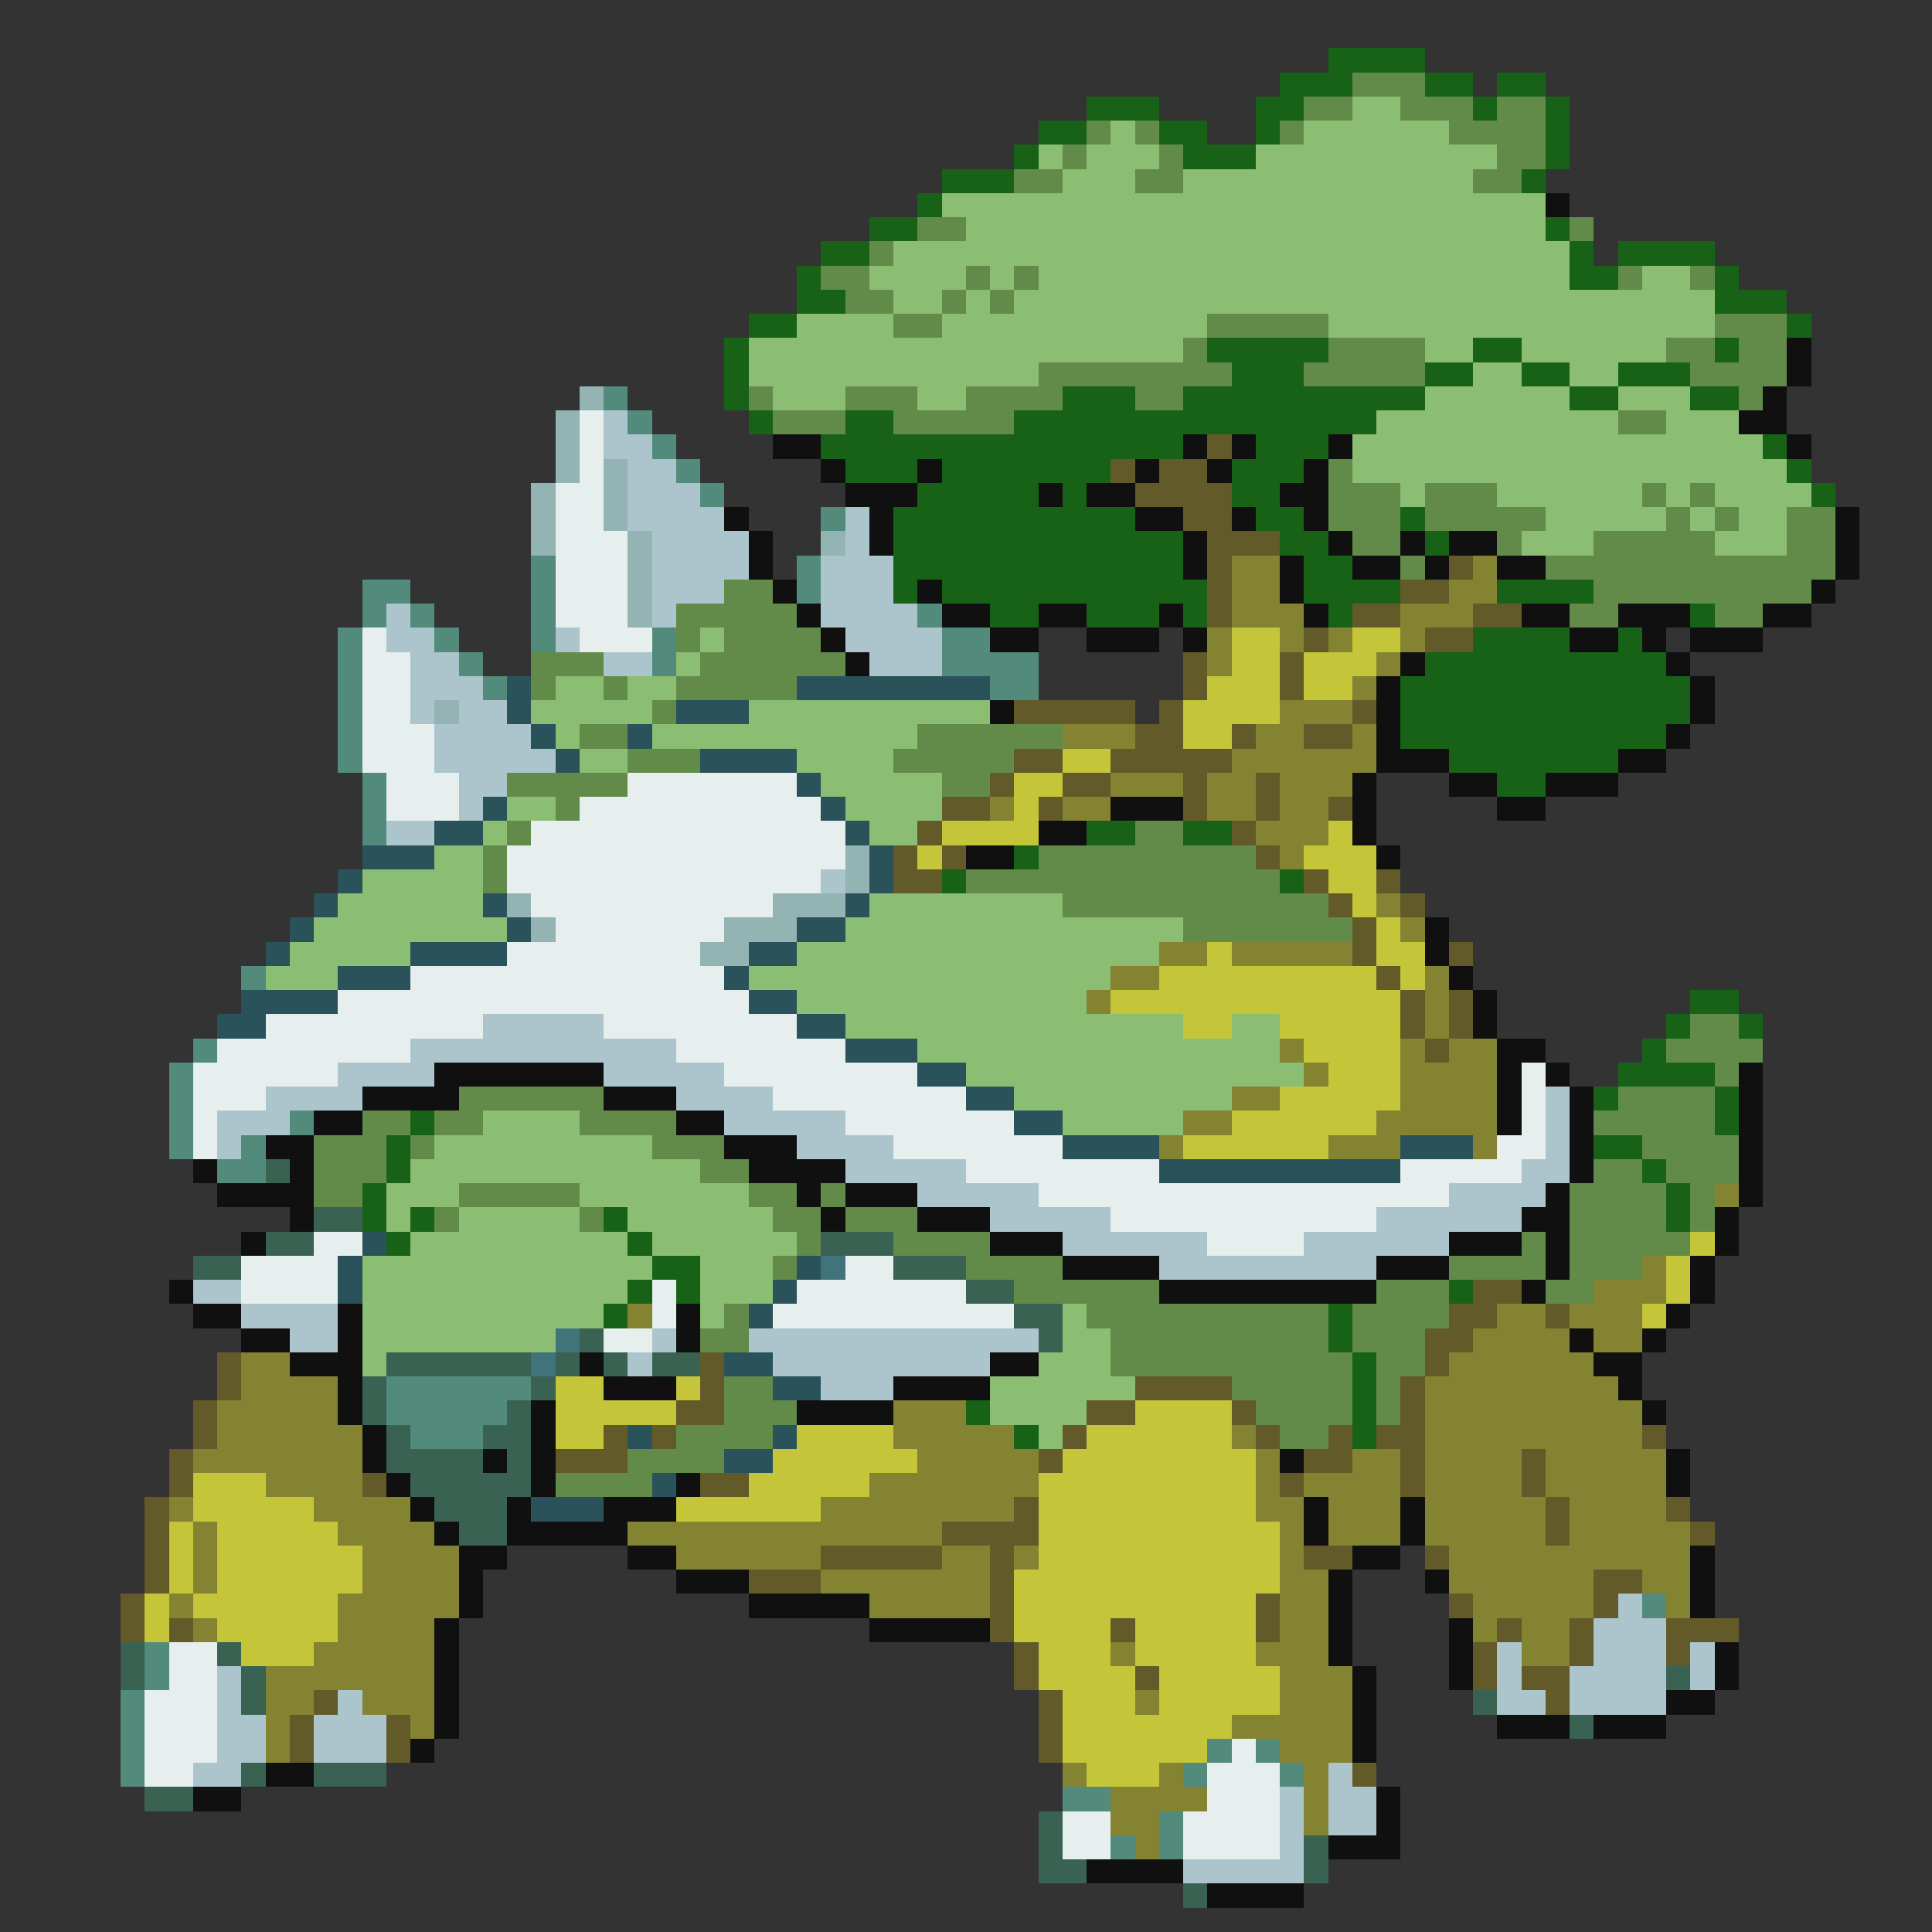 <svg xmlns="http://www.w3.org/2000/svg" viewBox="0 -0.5 80 80" shape-rendering="crispEdges">
<rect x="0" y="-0.5" width="80" height="80" fill="#333333" stroke="none"/>
<path stroke="#186218" d="M55 2h4M53 3h3M59 3h2M62 3h2M45 4h3M52 4h2M61 4h1M64 4h1M43 5h2M48 5h2M52 5h1M64 5h1M42 6h1M49 6h3M64 6h1M39 7h3M63 7h1M38 8h1M36 9h2M64 9h1M34 10h2M65 10h1M67 10h4M33 11h1M65 11h2M71 11h1M33 12h2M71 12h3M31 13h2M74 13h1M30 14h1M50 14h5M61 14h2M71 14h1M30 15h1M51 15h3M59 15h2M63 15h2M67 15h3M30 16h1M44 16h3M49 16h10M65 16h2M70 16h2M31 17h1M35 17h2M42 17h15M34 18h15M52 18h3M73 18h1M35 19h3M39 19h7M51 19h3M74 19h1M38 20h5M44 20h1M51 20h2M75 20h1M37 21h10M52 21h2M58 21h1M37 22h12M53 22h2M59 22h1M37 23h12M54 23h2M37 24h1M39 24h11M54 24h4M62 24h4M41 25h2M45 25h3M49 25h1M55 25h1M70 25h1M61 26h4M67 26h1M59 27h10M58 28h12M58 29h12M58 30h11M60 31h7M62 32h2M45 34h2M49 34h2M42 35h1M39 36h1M53 36h1M70 41h2M69 42h1M72 42h1M68 43h1M67 44h4M66 45h1M71 45h1M17 46h1M71 46h1M16 47h1M66 47h2M16 48h1M68 48h1M15 49h1M69 49h1M15 50h1M17 50h1M25 50h1M69 50h1M16 51h1M26 51h1M27 52h2M26 53h1M28 53h1M60 53h1M25 54h1M55 54h1M55 55h1M56 56h1M56 57h1M40 58h1M56 58h1M42 59h1M56 59h1" />
<path stroke="#628b4a" d="M56 3h3M54 4h2M58 4h3M62 4h2M45 5h1M47 5h1M53 5h1M60 5h4M44 6h1M48 6h1M62 6h2M42 7h2M47 7h2M61 7h2M38 9h2M65 9h1M36 10h1M34 11h2M40 11h1M42 11h1M67 11h1M70 11h1M35 12h2M39 12h1M41 12h1M37 13h2M50 13h5M71 13h3M49 14h1M55 14h4M69 14h2M72 14h2M43 15h8M54 15h5M70 15h4M31 16h1M35 16h3M40 16h4M47 16h2M72 16h1M32 17h3M37 17h5M67 17h2M55 19h1M55 20h3M59 20h3M68 20h1M70 20h1M55 21h3M59 21h5M69 21h1M71 21h1M74 21h2M56 22h2M62 22h1M66 22h5M74 22h2M58 23h1M64 23h12M30 24h2M66 24h9M28 25h5M65 25h2M71 25h2M28 26h1M30 26h4M22 27h3M29 27h6M22 28h1M25 28h1M28 28h5M27 29h1M24 30h2M38 30h6M26 31h3M37 31h5M21 32h5M39 32h2M23 33h1M21 34h1M47 34h2M20 35h1M43 35h9M20 36h1M40 36h13M44 37h11M49 38h7M70 42h2M69 43h4M71 44h1M19 45h6M67 45h4M15 46h2M18 46h2M24 46h4M66 46h5M13 47h3M17 47h1M27 47h3M68 47h4M13 48h3M29 48h2M66 48h2M69 48h3M13 49h2M19 49h5M31 49h2M34 49h1M65 49h4M70 49h1M18 50h1M24 50h1M32 50h2M35 50h3M65 50h4M70 50h1M33 51h1M37 51h4M63 51h1M65 51h5M32 52h1M40 52h4M60 52h4M65 52h3M42 53h6M57 53h3M64 53h2M30 54h1M45 54h10M56 54h4M29 55h2M46 55h9M56 55h3M46 56h10M57 56h2M30 57h2M51 57h5M57 57h1M30 58h3M52 58h4M57 58h1M28 59h4M53 59h2M26 60h4M23 61h4" />
<path stroke="#8bbd73" d="M56 4h2M46 5h1M54 5h6M43 6h1M45 6h3M52 6h10M44 7h3M49 7h12M39 8h25M40 9h24M37 10h28M36 11h4M41 11h1M43 11h22M68 11h2M37 12h2M40 12h1M42 12h29M33 13h4M39 13h11M55 13h16M31 14h18M59 14h2M63 14h6M31 15h12M61 15h2M65 15h2M32 16h3M38 16h2M59 16h6M67 16h3M57 17h10M69 17h3M56 18h17M56 19h18M58 20h1M62 20h6M69 20h1M71 20h4M64 21h5M70 21h1M72 21h2M63 22h3M71 22h3M29 26h1M28 27h1M23 28h2M26 28h2M22 29h5M31 29h10M23 30h1M27 30h11M24 31h2M33 31h4M34 32h5M21 33h2M35 33h4M20 34h1M36 34h2M18 35h2M15 36h5M14 37h6M36 37h8M13 38h8M35 38h14M12 39h5M33 39h15M11 40h3M31 40h15M33 41h12M35 42h14M51 42h2M38 43h15M40 44h14M42 45h9M20 46h4M44 46h5M18 47h9M17 48h12M16 49h3M24 49h7M16 50h1M19 50h5M26 50h6M17 51h9M27 51h6M15 52h12M29 52h3M15 53h11M29 53h3M15 54h10M29 54h1M44 54h1M15 55h8M44 55h2M15 56h1M43 56h3M41 57h6M41 58h4M43 59h1" />
<path stroke="#101010" d="M64 8h1M74 14h1M74 15h1M73 16h1M72 17h2M32 18h2M49 18h1M51 18h1M55 18h1M74 18h1M34 19h1M38 19h1M47 19h1M50 19h1M54 19h1M35 20h3M43 20h1M45 20h2M53 20h2M30 21h1M36 21h1M47 21h2M51 21h1M54 21h1M76 21h1M31 22h1M36 22h1M49 22h1M55 22h1M58 22h1M60 22h2M76 22h1M31 23h1M49 23h1M53 23h1M56 23h2M59 23h1M62 23h2M76 23h1M32 24h1M38 24h1M53 24h1M75 24h1M33 25h1M39 25h2M43 25h2M48 25h1M54 25h1M63 25h2M67 25h3M73 25h2M34 26h1M41 26h2M45 26h3M49 26h1M65 26h2M68 26h1M70 26h3M35 27h1M58 27h1M69 27h1M57 28h1M70 28h1M41 29h1M57 29h1M70 29h1M57 30h1M69 30h1M57 31h3M67 31h2M56 32h1M60 32h2M64 32h3M46 33h3M56 33h1M62 33h2M43 34h2M56 34h1M40 35h2M57 35h1M59 38h1M59 39h1M60 40h1M61 41h1M61 42h1M62 43h2M18 44h7M62 44h1M64 44h1M72 44h1M15 45h4M25 45h3M62 45h1M65 45h1M72 45h1M13 46h2M28 46h2M62 46h1M65 46h1M72 46h1M11 47h2M30 47h3M65 47h1M72 47h1M8 48h1M12 48h1M31 48h4M65 48h1M72 48h1M9 49h4M33 49h1M35 49h3M64 49h1M72 49h1M12 50h1M34 50h1M38 50h3M63 50h2M71 50h1M10 51h1M41 51h3M60 51h3M64 51h1M71 51h1M44 52h4M57 52h3M64 52h1M70 52h1M7 53h1M48 53h9M63 53h1M70 53h1M8 54h2M14 54h1M28 54h1M69 54h1M10 55h2M14 55h1M28 55h1M65 55h1M68 55h1M12 56h3M24 56h1M41 56h2M66 56h2M14 57h1M25 57h3M37 57h4M67 57h1M14 58h1M22 58h1M33 58h4M68 58h1M15 59h1M22 59h1M15 60h1M20 60h1M22 60h1M53 60h1M69 60h1M16 61h1M22 61h1M28 61h1M69 61h1M17 62h1M21 62h1M25 62h3M54 62h1M58 62h1M18 63h1M21 63h5M54 63h1M58 63h1M19 64h2M26 64h2M56 64h2M70 64h1M19 65h1M28 65h3M55 65h1M59 65h1M70 65h1M19 66h1M31 66h5M55 66h1M70 66h1M18 67h1M36 67h5M55 67h1M60 67h1M18 68h1M55 68h1M60 68h1M71 68h1M18 69h1M56 69h1M60 69h1M71 69h1M18 70h1M56 70h1M69 70h2M18 71h1M56 71h1M62 71h3M66 71h3M17 72h1M56 72h1M11 73h2M8 74h2M57 74h1M57 75h1M55 76h3M45 77h4M50 78h4" />
<path stroke="#94b4b4" d="M24 16h1M23 17h1M23 18h1M23 19h1M25 19h1M22 20h1M25 20h1M22 21h1M25 21h1M22 22h1M26 22h1M34 22h1M26 23h1M26 24h1M26 25h1M18 29h1M35 35h1M35 36h1M21 37h1M32 37h3M22 38h1M30 38h3M29 39h2" />
<path stroke="#528b7b" d="M25 16h1M26 17h1M27 18h1M28 19h1M29 20h1M34 21h1M22 23h1M33 23h1M15 24h2M22 24h1M33 24h1M15 25h1M17 25h1M22 25h1M38 25h1M14 26h1M18 26h1M22 26h1M27 26h1M39 26h2M14 27h1M19 27h1M27 27h1M39 27h4M14 28h1M20 28h1M41 28h2M14 29h1M14 30h1M14 31h1M15 32h1M15 33h1M15 34h1M10 40h1M8 43h1M7 44h1M7 45h1M7 46h1M12 46h1M7 47h1M10 47h1M9 48h2M16 57h6M16 58h5M17 59h3M68 66h1M6 68h1M6 69h1M5 70h1M5 71h1M5 72h1M50 72h1M52 72h1M5 73h1M49 73h1M53 73h1M44 74h2M48 75h1M46 76h1M48 76h1" />
<path stroke="#e6eeee" d="M24 17h1M24 18h1M24 19h1M23 20h2M23 21h2M23 22h3M23 23h3M23 24h3M23 25h3M15 26h1M24 26h3M15 27h2M15 28h2M15 29h2M15 30h3M15 31h3M16 32h3M26 32h7M16 33h3M24 33h10M22 34h13M21 35h14M21 36h13M22 37h10M23 38h7M21 39h8M17 40h13M14 41h17M11 42h9M25 42h8M9 43h8M28 43h7M8 44h6M30 44h8M63 44h1M8 45h3M32 45h8M63 45h1M8 46h1M35 46h7M63 46h1M8 47h1M37 47h7M62 47h2M40 48h8M58 48h5M43 49h17M46 50h11M13 51h2M50 51h4M10 52h4M35 52h2M10 53h4M27 53h1M33 53h7M27 54h1M32 54h10M25 55h2M7 68h2M7 69h2M6 70h3M6 71h3M6 72h3M51 72h1M6 73h2M50 73h3M50 74h3M44 75h2M49 75h4M44 76h2M49 76h4" />
<path stroke="#acc5cd" d="M25 17h1M25 18h2M26 19h2M26 20h3M26 21h4M35 21h1M27 22h4M35 22h1M27 23h4M34 23h3M27 24h3M34 24h3M16 25h1M27 25h1M34 25h4M16 26h2M23 26h1M35 26h4M17 27h2M25 27h2M36 27h3M17 28h3M17 29h1M19 29h2M18 30h4M18 31h5M19 32h2M19 33h1M16 34h2M34 36h1M20 42h5M17 43h11M14 44h4M25 44h5M11 45h4M28 45h4M64 45h1M9 46h3M30 46h5M64 46h1M9 47h1M33 47h4M64 47h1M35 48h5M63 48h2M38 49h5M60 49h4M41 50h5M57 50h6M44 51h6M54 51h6M48 52h9M8 53h2M10 54h4M12 55h2M27 55h1M31 55h12M26 56h1M32 56h9M34 57h3M67 66h1M66 67h3M62 68h1M66 68h3M70 68h1M9 69h1M62 69h1M65 69h4M70 69h1M9 70h1M14 70h1M62 70h2M65 70h4M9 71h2M13 71h3M9 72h2M13 72h3M8 73h2M55 73h1M53 74h1M55 74h2M53 75h1M55 75h2M53 76h1M49 77h5" />
<path stroke="#625a29" d="M50 18h1M46 19h1M48 19h2M47 20h4M49 21h2M50 22h3M50 23h1M60 23h1M50 24h1M58 24h2M50 25h1M56 25h2M61 25h2M54 26h1M59 26h2M49 27h1M53 27h1M49 28h1M53 28h1M42 29h5M48 29h1M56 29h1M47 30h2M51 30h1M54 30h2M42 31h2M46 31h5M41 32h1M44 32h2M49 32h1M52 32h1M39 33h2M43 33h1M49 33h1M52 33h1M55 33h1M38 34h1M51 34h1M37 35h1M39 35h1M52 35h1M37 36h2M54 36h1M57 36h1M55 37h1M58 37h1M56 38h1M56 39h1M60 39h1M57 40h1M58 41h1M60 41h1M58 42h1M60 42h1M59 43h1M61 53h2M60 54h2M64 54h1M59 55h2M9 56h1M29 56h1M59 56h1M9 57h1M29 57h1M47 57h4M58 57h1M8 58h1M28 58h2M45 58h2M51 58h1M58 58h1M8 59h1M25 59h1M27 59h1M44 59h1M52 59h1M55 59h1M57 59h2M68 59h1M7 60h1M23 60h3M43 60h1M54 60h2M58 60h1M63 60h1M7 61h1M15 61h1M29 61h2M53 61h1M58 61h1M63 61h1M6 62h1M42 62h1M64 62h1M69 62h1M6 63h1M39 63h4M64 63h1M70 63h1M6 64h1M34 64h5M41 64h1M54 64h2M59 64h1M6 65h1M31 65h3M41 65h1M66 65h2M5 66h1M41 66h1M52 66h1M60 66h1M66 66h1M5 67h1M7 67h1M41 67h1M46 67h1M52 67h1M62 67h1M65 67h1M69 67h3M42 68h1M61 68h1M65 68h1M69 68h1M42 69h1M47 69h1M61 69h1M63 69h2M13 70h1M43 70h1M64 70h1M12 71h1M16 71h1M43 71h1M12 72h1M16 72h1M43 72h1M56 73h1" />
<path stroke="#838331" d="M51 23h2M61 23h1M51 24h2M60 24h2M51 25h3M58 25h3M50 26h1M53 26h1M55 26h1M58 26h1M50 27h1M57 27h1M56 28h1M53 29h3M44 30h3M52 30h2M56 30h1M51 31h6M46 32h3M50 32h2M53 32h3M41 33h1M44 33h2M50 33h2M53 33h2M52 34h3M53 35h1M57 37h1M58 38h1M48 39h2M51 39h5M46 40h2M59 40h1M45 41h1M59 41h1M59 42h1M53 43h1M58 43h1M60 43h2M54 44h1M58 44h4M51 45h2M58 45h4M49 46h2M57 46h5M48 47h1M55 47h3M61 47h1M71 49h1M68 52h1M66 53h3M26 54h1M62 54h2M65 54h3M61 55h4M66 55h2M10 56h2M60 56h6M10 57h4M59 57h8M9 58h5M37 58h3M59 58h9M9 59h6M37 59h5M51 59h1M59 59h9M8 60h7M38 60h5M52 60h1M56 60h2M59 60h4M64 60h5M11 61h4M36 61h7M52 61h1M54 61h4M59 61h4M64 61h5M7 62h1M13 62h4M34 62h8M52 62h2M55 62h3M59 62h5M65 62h4M8 63h1M14 63h4M26 63h13M53 63h1M55 63h3M59 63h5M65 63h5M8 64h1M15 64h4M28 64h6M39 64h2M42 64h1M53 64h1M60 64h10M8 65h1M15 65h4M34 65h7M53 65h2M60 65h6M68 65h2M7 66h1M14 66h5M36 66h5M53 66h2M61 66h5M69 66h1M8 67h1M14 67h4M53 67h2M61 67h1M63 67h2M13 68h5M46 68h1M52 68h3M63 68h2M11 69h7M53 69h3M11 70h2M15 70h3M47 70h1M53 70h3M11 71h1M17 71h1M51 71h5M11 72h1M53 72h3M44 73h1M48 73h1M54 73h1M46 74h4M54 74h1M46 75h2M54 75h1M47 76h1" />
<path stroke="#c5c539" d="M51 26h2M56 26h2M51 27h2M54 27h3M50 28h3M54 28h2M49 29h4M49 30h2M44 31h2M42 32h2M42 33h1M39 34h4M55 34h1M38 35h1M54 35h3M55 36h2M56 37h1M57 38h1M50 39h1M57 39h2M48 40h9M58 40h1M46 41h12M49 42h2M53 42h5M54 43h4M55 44h3M53 45h5M51 46h6M49 47h6M70 51h1M69 52h1M69 53h1M68 54h1M23 57h2M28 57h1M23 58h5M47 58h4M23 59h2M33 59h4M45 59h6M32 60h6M44 60h8M8 61h3M31 61h5M43 61h9M8 62h5M28 62h6M43 62h9M7 63h1M9 63h5M43 63h10M7 64h1M9 64h6M43 64h10M7 65h1M9 65h6M42 65h11M6 66h1M8 66h6M42 66h10M6 67h1M9 67h5M42 67h4M47 67h5M10 68h3M43 68h3M47 68h5M43 69h4M48 69h5M44 70h3M48 70h5M44 71h7M44 72h6M45 73h3" />
<path stroke="#29525a" d="M21 28h1M33 28h8M21 29h1M28 29h3M22 30h1M26 30h1M23 31h1M29 31h4M33 32h1M20 33h1M34 33h1M18 34h2M35 34h1M15 35h3M36 35h1M14 36h1M36 36h1M13 37h1M20 37h1M35 37h1M12 38h1M21 38h1M33 38h2M11 39h1M17 39h4M31 39h2M14 40h3M30 40h1M10 41h4M31 41h2M9 42h2M33 42h2M35 43h3M38 44h2M40 45h2M42 46h2M44 47h4M58 47h3M48 48h10M15 51h1M14 52h1M33 52h1M14 53h1M32 53h1M31 54h1M30 56h2M32 57h2M26 59h1M32 59h1M30 60h2M27 61h1M22 62h3" />
<path stroke="#396252" d="M11 48h1M13 50h2M11 51h2M34 51h3M8 52h2M37 52h3M40 53h2M42 54h2M24 55h1M43 55h1M16 56h6M23 56h1M25 56h1M27 56h2M15 57h1M22 57h1M15 58h1M21 58h1M16 59h1M20 59h2M16 60h4M21 60h1M17 61h5M18 62h3M19 63h2M5 68h1M9 68h1M5 69h1M10 69h1M69 69h1M10 70h1M61 70h1M65 71h1M10 73h1M13 73h3M6 74h2M43 75h1M43 76h1M54 76h1M43 77h2M54 77h1M49 78h1" />
<path stroke="#41737b" d="M34 52h1M23 55h1M22 56h1" />
</svg>